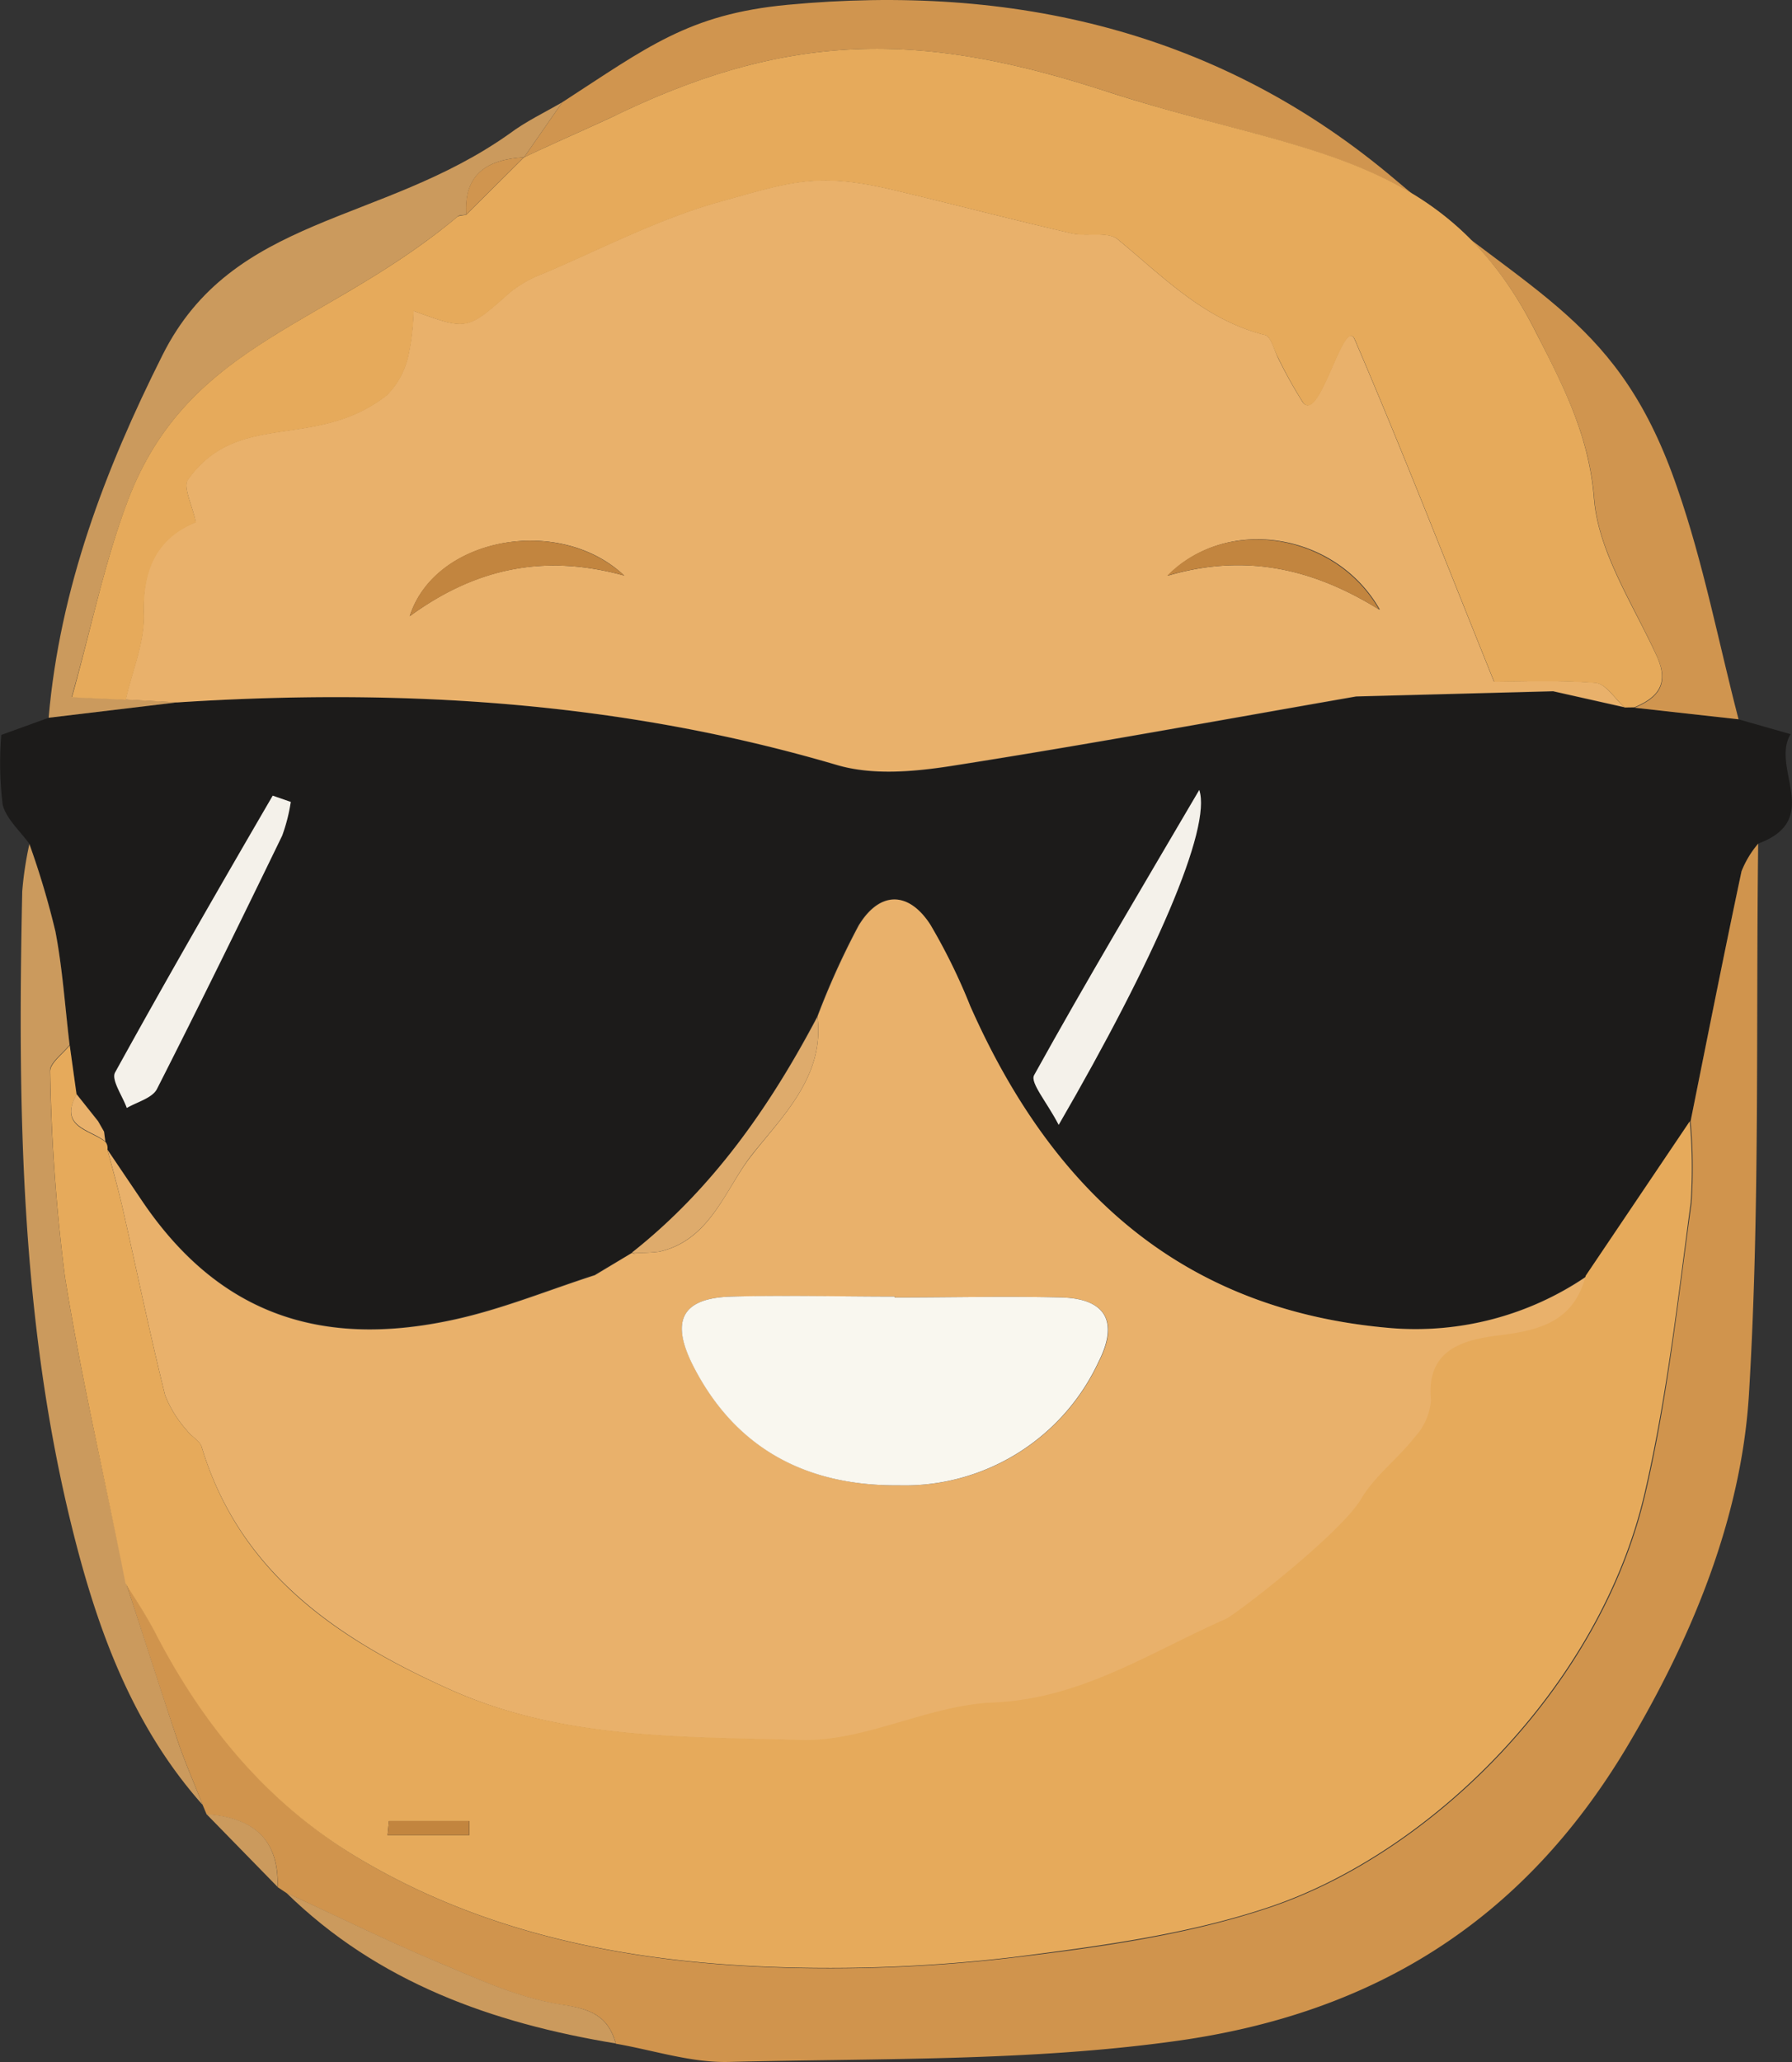 <svg xmlns="http://www.w3.org/2000/svg" viewBox="0 0 137.8 158.53"><rect x="0" y="0" width="137.8" height="158.53" fill="#333333" stroke="none"/><defs><style>.cls-1{fill:#1c1b1a;}.cls-2{fill:#d0944d;}.cls-3{fill:#d0954f;}.cls-4{fill:#cb9a5d;}.cls-5{fill:#e9b16b;}.cls-6{fill:#e6aa5b;}.cls-7{fill:#f4f1ea;}.cls-8{fill:#deab6c;}.cls-9{fill:#c2853f;}.cls-10{fill:#f9f7ef;}</style></defs><g id="Layer_2" data-name="Layer 2"><g id="Layer_1-2" data-name="Layer 1"><path class="cls-1" d="M133.69,55.3l4,1.14c-1.56,2.63,2.53,6.57-2.5,8.42A7.6,7.6,0,0,0,133.91,67c-1.36,6.4-2.63,12.81-3.92,19.23l-8,11.87a23.34,23.34,0,0,1-15,4c-16.16-1.34-26.14-10.58-32.42-24.77a45.38,45.38,0,0,0-3.07-6.26c-1.68-2.59-3.9-2.58-5.51.08a59.83,59.83,0,0,0-3.17,7C59.21,85.07,54.8,91.4,48.59,96.3l.28.16-.29-.14L45.72,98c-3.61,1.16-7.15,2.62-10.84,3.42-10.59,2.32-18.3-.74-24-9.17L8.26,88.38a.75.75,0,0,0-.16-.63L8,87l-.43-.81L5.89,84.12c-.18-1.26-.35-2.52-.53-3.79-.35-2.91-.54-5.85-1.09-8.72a63.93,63.93,0,0,0-2-6.72c-.72-1-1.85-2-2.07-3.07a26.31,26.31,0,0,1-.1-5.32l3.65-1.32L13.66,54c17.18-1.1,34.12-.07,50.75,4.85,2.69.79,5.87.51,8.72.07,10.41-1.63,20.78-3.54,31.17-5.35l15.15-.4,5.48,1.23.76,0ZM22.36,61.65,21,61.17C16.9,68.25,12.79,75.3,8.85,82.45c-.31.57.57,1.8.9,2.73.79-.48,2-.76,2.32-1.46,3.29-6.44,6.47-13,9.63-19.48A13.46,13.46,0,0,0,22.36,61.65ZM81.41,86.48C88.8,73.73,93.19,63.65,92.22,60.73c-4.45,7.59-8.69,14.7-12.7,21.93C79.2,83.24,80.5,84.72,81.41,86.48Z"/><path class="cls-2" d="M130,86.21c1.29-6.42,2.56-12.83,3.92-19.23a7.6,7.6,0,0,1,1.28-2.12c-.18,14.11.14,28.25-.71,42.32-.58,9.55-4.4,18.78-9.43,27.2-8.08,13.48-19.6,20.41-34.48,22.51-11.36,1.6-23,1.34-34.51,1.63-2.89.08-5.81-.9-8.71-1.4-.6-2.15-1.93-2.68-4.2-3-3.3-.5-6.48-2-9.61-3.31-3.9-1.64-7.7-3.52-11.54-5.29l-.66-.44c.12-3.76-2-5.35-5.46-5.59l-.29-.69c-.65-1.67-1.38-3.32-1.95-5-1.35-4-2.63-8-3.94-12.05.8,1.34,1.67,2.65,2.39,4,3.64,7,8.56,12.89,15.3,17,9.76,5.9,20.69,8.07,31.91,8.49a120.44,120.44,0,0,0,18.7-.75c6.62-.8,13.37-1.74,19.65-3.85,12.45-4.19,25.4-16.94,28.86-31.79,1.71-7.33,2.51-14.88,3.55-22.36A39.72,39.72,0,0,0,130,86.21Z"/><path class="cls-3" d="M133.69,55.3l-8-.89c1.83-.76,2.69-1.81,1.74-3.92-1.8-4-4.51-8-4.84-12.16-.39-4.91-2.44-8.78-4.5-12.82C111,11.53,99.84,11.87,85,7,71,2.46,60.86,2.3,47.19,8.94,44.92,10,42.6,11,40.3,12.09l2.94-4.23C49.75,3.65,52.93,1.09,60.56.37c17.3-1.63,33.27,2,46.8,13.5,10.6,9,17.2,10.73,21.63,23.68C131,43.33,132.15,49.38,133.69,55.3Z"/><path class="cls-4" d="M9.7,121.71c1.31,4,2.59,8,3.94,12.06.57,1.69,1.3,3.34,1.95,5-5.4-6.06-8.1-13.5-10-21.12C1.56,101.53,1.36,85,1.71,68.52a26.76,26.76,0,0,1,.55-3.63,63.93,63.93,0,0,1,2,6.72c.55,2.87.74,5.81,1.09,8.72-.53.68-1.53,1.38-1.5,2A141.6,141.6,0,0,0,5,98.2C6.27,106.09,8.11,113.88,9.7,121.71Z"/><path class="cls-4" d="M43.24,7.86,40.3,12.09h0c-2.77.17-4.65,1.24-4.44,4.41-.24.06-.54,0-.71.18-10.26,8.57-20.81,9.67-25.39,22C8,43.38,7,48.33,5.52,53.58l4.15.19,4,.22L3.74,55.18c.86-9.94,4.34-19.09,8.76-27.89,5.41-10.78,16.77-10,26.66-17C40.44,9.33,41.88,8.65,43.24,7.86Z"/><path class="cls-4" d="M22,145.5c3.84,1.77,7.64,3.65,11.54,5.29,3.13,1.31,6.31,2.81,9.61,3.31,2.27.34,3.6.87,4.2,3C37.85,155.53,29.05,152.41,22,145.5Z"/><path class="cls-4" d="M15.88,139.47c3.48.24,5.58,1.83,5.46,5.59Z"/><path class="cls-5" d="M13.66,54l-4-.22c.5-2.21,1.47-4.44,1.39-6.64-.12-3.49,1.08-5.85,4-7-.27-1.32-1-2.71-.6-3.28,3.85-5.42,9.76-2.18,15.28-6.48a6.13,6.13,0,0,0,1.65-3,17.86,17.86,0,0,0,.41-3.49c4.15,1.52,4.12,1.5,7.39-1.4a9.25,9.25,0,0,1,2.54-1.45c4.48-1.9,8.84-4.19,13.49-5.5,5.7-1.6,7.64-2.34,13.58-.92,4.54,1.08,9,2.25,13.6,3.31,1.17.27,2.77-.18,3.55.46,3.51,2.89,6.68,6.2,11.34,7.36.46.11.7,1.15,1,1.77a35,35,0,0,0,1.89,3.39c1.28,1.77,3.16-6.76,4-4.81,3.61,8.4,6.93,16.92,10.71,26.3,1.76,0,4.79-.14,7.8.09.79.06,1.49,1.22,2.23,1.88l-5.48-1.23-15.15.4c-10.39,1.81-20.76,3.72-31.17,5.35-2.85.44-6,.72-8.72-.07C47.78,53.92,30.84,52.89,13.66,54ZM48,44.25c-5-4.71-14.55-2.93-16.49,3.12C36.53,43.7,41.8,42.54,48,44.25Zm58.1,2.61c-3.34-5.91-11.72-7.26-16.3-2.6C95.84,42.48,101.08,43.77,106.05,46.86Z"/><path class="cls-5" d="M62.86,78.16a59.83,59.83,0,0,1,3.17-7c1.61-2.66,3.83-2.67,5.51-.08a45.38,45.38,0,0,1,3.07,6.26c6.28,14.19,16.26,23.43,32.42,24.77a23.34,23.34,0,0,0,15-4c-.9,3.47-3.44,4.2-6.66,4.59-2.61.32-5.65,1-5.24,5a4.77,4.77,0,0,1-1.27,2.85c-1.28,1.64-3,2.95-4.1,4.72-1.57,2.66-9.6,8.87-10.44,9.25-5.79,2.54-11.08,6.13-17.88,6.41-5,.2-9.86,3-14.74,2.88-9.09-.26-18.44-.05-27-3.88S18.45,121,15.51,111.24c-.15-.49-.8-.8-1.13-1.26a9.12,9.12,0,0,1-1.68-2.7c-1.19-4.8-2.19-9.65-3.29-14.48-.34-1.48-.76-3-1.15-4.42l2.64,3.91c5.68,8.43,13.39,11.49,24,9.17,3.69-.8,7.23-2.26,10.84-3.42l2.86-1.72.29.14-.28-.16a11.93,11.93,0,0,0,2.08-.07c3.94-.87,5.06-4.81,7.1-7.39C60.11,85.86,63.44,82.77,62.86,78.16ZM68.8,99.75v-.07c-4.17,0-8.35-.08-12.51,0-3.83.1-4.75,1.82-3,5.26,3.29,6.51,8.89,9.32,15.86,9.25a16.43,16.43,0,0,0,15.36-9.53c1.53-3,.55-4.8-2.81-4.91C77.39,99.64,73.09,99.75,68.8,99.75Z"/><path class="cls-6" d="M8.26,88.38c.39,1.47.81,2.94,1.15,4.42,1.1,4.83,2.1,9.68,3.29,14.48a9.12,9.12,0,0,0,1.68,2.7c.33.46,1,.77,1.13,1.26C18.45,121,26,126.05,34.61,129.89s18,3.62,27,3.88c4.88.14,9.79-2.68,14.74-2.88,6.8-.28,12.09-3.87,17.88-6.41.84-.38,8.87-6.59,10.44-9.25,1.05-1.77,2.82-3.08,4.1-4.72a4.77,4.77,0,0,0,1.27-2.85c-.41-4,2.63-4.67,5.24-5,3.22-.39,5.76-1.12,6.66-4.59l8-11.87a39.72,39.72,0,0,1,.07,6.26c-1,7.48-1.84,15-3.55,22.36-3.46,14.85-16.41,27.6-28.86,31.79-6.28,2.11-13,3-19.65,3.85a120.44,120.44,0,0,1-18.7.75c-11.22-.42-22.15-2.59-31.91-8.49-6.74-4.08-11.66-10-15.3-17-.72-1.39-1.59-2.7-2.39-4C8.11,113.88,6.27,106.09,5,98.2A141.6,141.6,0,0,1,3.86,82.36c0-.65,1-1.35,1.5-2,.18,1.27.35,2.53.53,3.79-1.4,2.52,1,2.69,2.21,3.63A.75.75,0,0,1,8.26,88.38ZM29.91,140l-.11,1.08h6.29V140Z"/><path class="cls-6" d="M124.93,54.39c-.74-.66-1.44-1.82-2.23-1.88-3-.23-6-.09-7.8-.09-3.78-9.38-7.1-17.9-10.71-26.3-.83-1.95-2.71,6.58-4,4.81a35,35,0,0,1-1.89-3.39c-.34-.62-.58-1.66-1-1.77-4.66-1.16-7.83-4.47-11.34-7.36-.78-.64-2.38-.19-3.55-.46-4.55-1.06-9.06-2.23-13.6-3.31-5.94-1.42-7.88-.68-13.58.92-4.65,1.31-9,3.6-13.49,5.5a9.25,9.25,0,0,0-2.54,1.45c-3.27,2.9-3.24,2.92-7.39,1.4a17.86,17.86,0,0,1-.41,3.49,6.13,6.13,0,0,1-1.65,3c-5.52,4.3-11.43,1.06-15.28,6.48-.41.57.33,2,.6,3.28-2.9,1.17-4.1,3.53-4,7,.08,2.2-.89,4.43-1.39,6.64l-4.15-.19C7,48.33,8,43.38,9.75,38.69c4.58-12.34,15.13-13.44,25.39-22,.17-.14.47-.12.71-.18l4.44-4.41h0C42.6,11,44.92,10,47.19,8.94,60.86,2.3,71,2.46,85,7c14.82,4.84,26,4.5,33.07,18.48,2.06,4,4.11,7.91,4.5,12.82.33,4.16,3,8.15,4.84,12.16.95,2.11.09,3.16-1.74,3.92Z"/><path class="cls-7" d="M22.36,61.65a13.46,13.46,0,0,1-.66,2.59c-3.16,6.52-6.34,13-9.63,19.48-.36.7-1.53,1-2.32,1.46-.33-.93-1.21-2.16-.9-2.73,3.94-7.15,8-14.2,12.12-21.28Z"/><path class="cls-7" d="M81.41,86.48c-.91-1.76-2.21-3.24-1.89-3.82,4-7.23,8.25-14.34,12.7-21.93C93.19,63.65,88.8,73.73,81.41,86.48Z"/><path class="cls-8" d="M62.86,78.16c.58,4.61-2.75,7.7-5.09,10.68-2,2.58-3.16,6.52-7.1,7.39a11.93,11.93,0,0,1-2.08.07C54.8,91.4,59.21,85.07,62.86,78.16Z"/><path class="cls-6" d="M104.3,53.56l15.15-.4Z"/><path class="cls-5" d="M8.1,87.75c-1.17-.94-3.61-1.11-2.21-3.63L7.54,86.2,8,87Z"/><path class="cls-8" d="M48.58,96.32,45.72,98Z"/><path class="cls-6" d="M8,87l-.43-.81Z"/><path class="cls-3" d="M40.29,12.09,35.85,16.5C35.64,13.33,37.52,12.26,40.29,12.09Z"/><path class="cls-9" d="M48,44.25c-6.15-1.71-11.42-.55-16.49,3.12C33.4,41.32,42.91,39.54,48,44.25Z"/><path class="cls-9" d="M106.05,46.86c-5-3.09-10.21-4.38-16.3-2.6C94.33,39.6,102.71,41,106.05,46.86Z"/><path class="cls-10" d="M68.8,99.75c4.29,0,8.59-.11,12.88,0,3.36.11,4.34,1.88,2.81,4.91a16.43,16.43,0,0,1-15.36,9.53c-7,.07-12.57-2.74-15.86-9.25-1.73-3.44-.81-5.16,3-5.26,4.16-.11,8.34,0,12.51,0Z"/><path class="cls-9" d="M29.91,140h6.17v1.08H29.8Z"/></g></g></svg>
